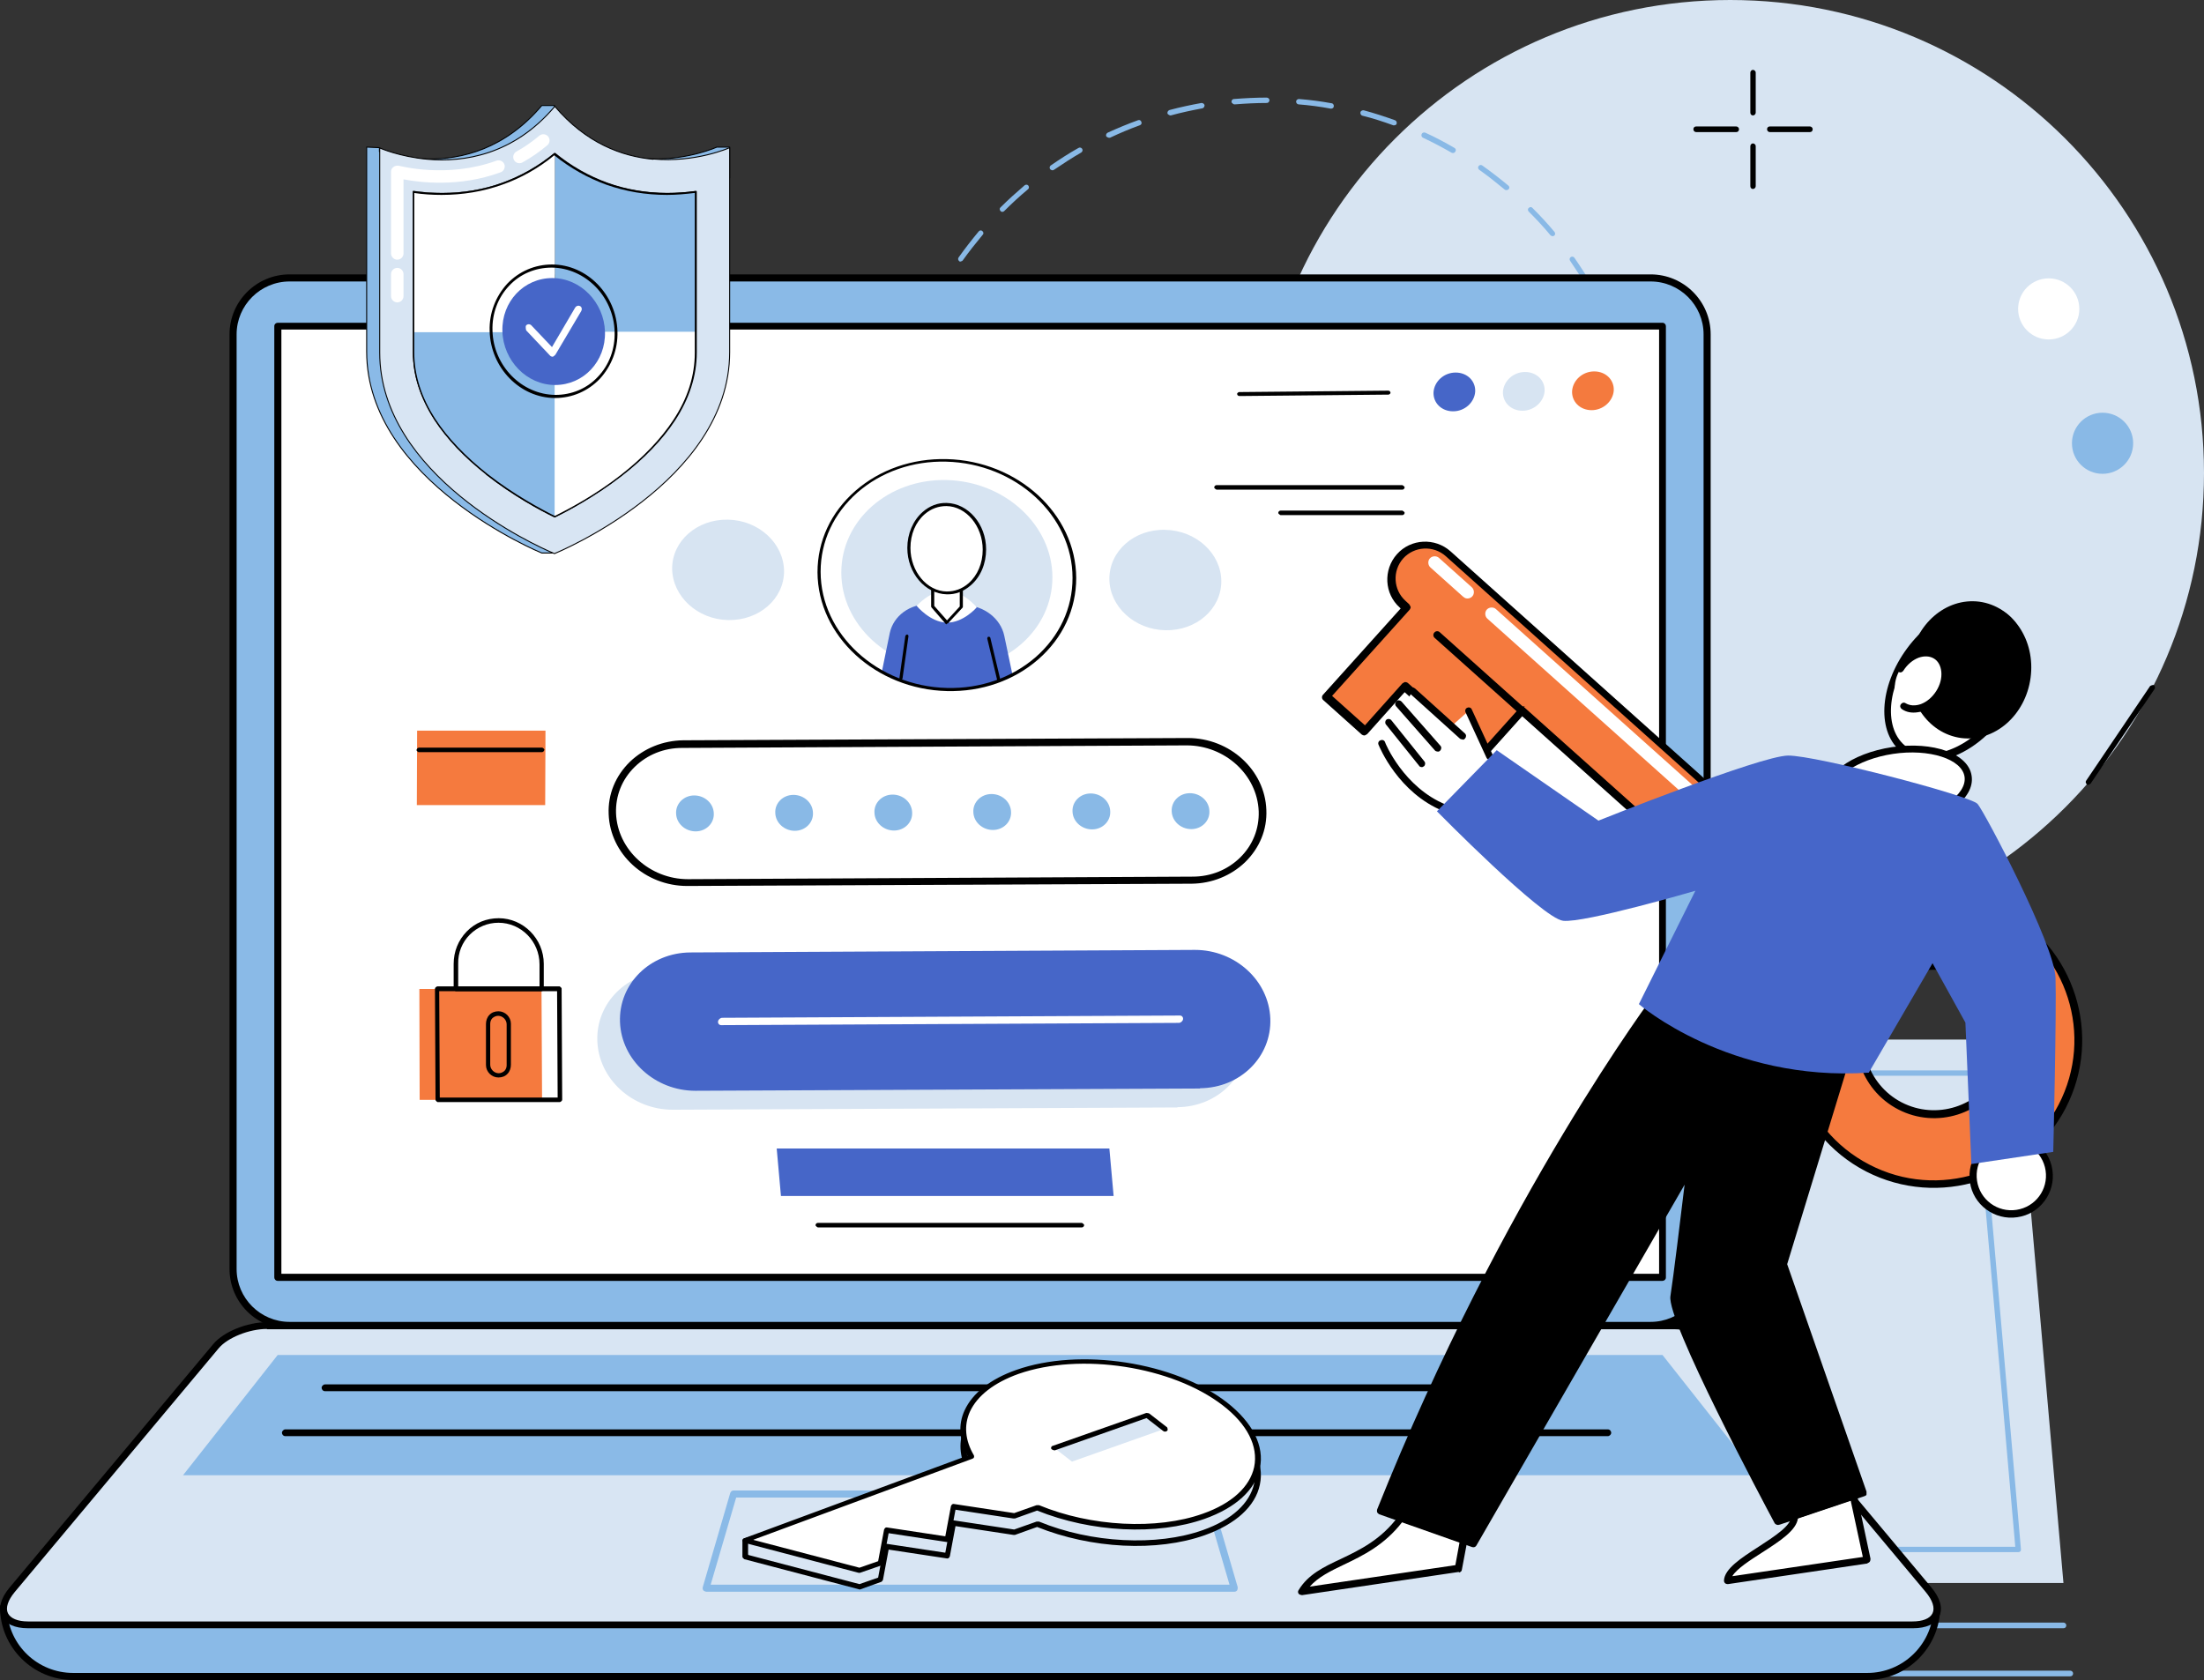 <svg width="383" height="292" viewBox="0 0 383 292" fill="none" xmlns="http://www.w3.org/2000/svg">
<rect x="0" y="0" width="383" height="292" fill="#333333" stroke="none"/>
<g clip-path="url(#clip0_65_679)">
<path d="M358.576 275.136H239.166L230.893 180.687H350.304L358.576 275.136Z" fill="#D7E4F2"/>
<path d="M300.668 164.413C346.139 164.413 383 127.608 383 82.206C383 36.805 346.139 0 300.668 0C255.198 0 218.336 36.805 218.336 82.206C218.336 127.608 255.198 164.413 300.668 164.413Z" fill="#D7E4F2"/>
<path d="M358.576 283.003H242.219C241.972 283.003 241.775 282.806 241.775 282.511C241.775 282.216 241.972 282.019 242.219 282.019H358.576C358.822 282.019 359.069 282.216 359.069 282.511C359.069 282.806 358.872 283.003 358.576 283.003Z" fill="#89B9E6"/>
<path d="M359.758 291.361H243.4C243.154 291.361 242.957 291.164 242.957 290.869C242.957 290.574 243.154 290.378 243.4 290.378H359.758C360.004 290.378 360.25 290.574 360.25 290.869C360.25 291.164 360.053 291.361 359.758 291.361Z" fill="#89B9E6"/>
<path d="M350.747 269.777H246.01C246.01 269.777 245.567 269.58 245.567 269.334L238.329 186.538C238.329 186.538 238.329 186.292 238.427 186.194C238.526 186.095 238.624 186.046 238.772 186.046H343.508C343.508 186.046 343.952 186.243 343.952 186.489L351.19 269.285C351.19 269.285 351.19 269.531 351.092 269.629C350.993 269.728 350.895 269.777 350.747 269.777ZM246.453 268.843H350.205L343.016 186.98H239.264L246.453 268.843Z" fill="#89B9E6"/>
<path d="M220.06 147.45H219.961C219.715 147.45 219.469 147.254 219.469 146.959C219.469 146.664 219.666 146.516 219.961 146.516H220.06C221.882 146.516 223.753 146.418 225.575 146.27C225.821 146.27 226.067 146.418 226.067 146.713C226.067 147.008 225.92 147.205 225.624 147.205C223.802 147.352 221.882 147.45 220.06 147.45ZM214.299 147.205C212.428 147.057 210.507 146.811 208.636 146.467C208.39 146.467 208.193 146.172 208.242 145.926C208.242 145.68 208.537 145.484 208.784 145.533C210.606 145.877 212.477 146.123 214.348 146.27C214.594 146.27 214.791 146.516 214.791 146.762C214.791 147.008 214.545 147.205 214.348 147.205H214.299ZM231.189 146.516C231.189 146.516 230.745 146.369 230.745 146.123C230.745 145.877 230.893 145.631 231.139 145.582C232.961 145.287 234.832 144.845 236.605 144.402C236.851 144.353 237.097 144.5 237.196 144.746C237.245 144.992 237.097 145.238 236.851 145.336C235.029 145.828 233.158 146.221 231.287 146.565C231.287 146.565 231.238 146.565 231.189 146.565V146.516ZM203.17 145.238H203.072C201.25 144.746 199.428 144.156 197.655 143.517C197.409 143.419 197.31 143.173 197.36 142.927C197.409 142.681 197.704 142.583 197.951 142.632C199.723 143.271 201.496 143.861 203.318 144.304C203.564 144.353 203.712 144.648 203.663 144.894C203.613 145.09 203.416 145.238 203.219 145.238H203.17ZM242.12 143.615C242.12 143.615 241.726 143.517 241.677 143.32C241.578 143.075 241.677 142.829 241.972 142.73C243.745 142.091 245.469 141.354 247.192 140.567C247.438 140.469 247.684 140.567 247.832 140.813C247.931 141.059 247.832 141.305 247.586 141.452C245.862 142.239 244.09 142.976 242.317 143.615C242.268 143.615 242.219 143.615 242.169 143.615H242.12ZM192.534 141.354C192.534 141.354 192.386 141.354 192.337 141.354C190.614 140.567 188.939 139.682 187.265 138.699C187.019 138.551 186.97 138.306 187.117 138.06C187.265 137.814 187.511 137.765 187.758 137.912C189.383 138.846 191.057 139.731 192.731 140.518C192.977 140.616 193.076 140.911 192.977 141.157C192.879 141.305 192.731 141.403 192.534 141.403V141.354ZM252.412 138.846C252.412 138.846 252.116 138.748 252.018 138.601C251.87 138.355 251.968 138.109 252.165 137.961C253.79 137.027 255.366 136.044 256.893 134.962C257.09 134.815 257.385 134.864 257.533 135.061C257.68 135.257 257.631 135.552 257.434 135.7C255.858 136.781 254.283 137.814 252.609 138.748C252.559 138.748 252.461 138.797 252.362 138.797L252.412 138.846ZM182.784 135.7C182.784 135.7 182.587 135.7 182.538 135.601C181.011 134.52 179.485 133.34 178.008 132.111C177.811 131.963 177.762 131.668 177.959 131.471C178.106 131.275 178.402 131.226 178.599 131.422C180.027 132.602 181.504 133.782 183.03 134.864C183.227 135.011 183.277 135.306 183.129 135.503C183.03 135.651 182.883 135.7 182.735 135.7H182.784ZM261.669 132.406C261.669 132.406 261.423 132.356 261.324 132.258C261.177 132.061 261.177 131.766 261.374 131.619C262.802 130.439 264.18 129.161 265.51 127.833C265.707 127.636 266.002 127.636 266.15 127.833C266.347 128.03 266.347 128.325 266.15 128.472C264.82 129.8 263.392 131.078 261.964 132.307C261.866 132.356 261.767 132.406 261.669 132.406ZM174.118 128.423C174.118 128.423 173.871 128.423 173.773 128.276C172.443 126.948 171.163 125.522 169.932 124.096C169.784 123.9 169.784 123.605 169.981 123.457C170.178 123.31 170.474 123.31 170.622 123.506C171.803 124.932 173.084 126.309 174.413 127.636C174.61 127.833 174.61 128.128 174.413 128.276C174.315 128.374 174.216 128.423 174.068 128.423H174.118ZM269.695 124.441C269.695 124.441 269.498 124.441 269.4 124.342C269.203 124.195 269.154 123.9 269.351 123.703C270.532 122.277 271.714 120.802 272.798 119.278C272.945 119.081 273.241 119.032 273.438 119.18C273.635 119.327 273.684 119.622 273.536 119.819C272.453 121.343 271.271 122.867 270.04 124.342C269.942 124.441 269.794 124.49 269.695 124.49V124.441ZM166.83 119.77C166.83 119.77 166.534 119.721 166.436 119.573C165.353 118 164.319 116.426 163.383 114.755C163.235 114.509 163.334 114.263 163.531 114.116C163.777 113.968 164.023 114.066 164.171 114.263C165.106 115.886 166.141 117.459 167.175 118.983C167.322 119.18 167.273 119.475 167.076 119.622C166.978 119.671 166.879 119.721 166.83 119.721V119.77ZM276.195 115.197C276.195 115.197 276.047 115.197 275.949 115.148C275.703 115.001 275.654 114.755 275.801 114.509C276.737 112.886 277.623 111.215 278.411 109.543C278.51 109.297 278.805 109.199 279.051 109.297C279.297 109.396 279.396 109.691 279.297 109.936C278.51 111.657 277.623 113.329 276.638 114.951C276.54 115.099 276.392 115.197 276.244 115.197H276.195ZM161.216 109.986C161.216 109.986 160.872 109.887 160.773 109.691C159.985 107.97 159.247 106.2 158.607 104.43C158.508 104.184 158.607 103.938 158.902 103.84C159.148 103.741 159.394 103.84 159.493 104.135C160.133 105.905 160.872 107.626 161.66 109.297C161.758 109.543 161.66 109.789 161.413 109.936C161.364 109.936 161.266 109.936 161.216 109.936V109.986ZM280.972 104.971C280.972 104.971 280.873 104.971 280.824 104.971C280.578 104.872 280.479 104.626 280.528 104.381C281.169 102.611 281.759 100.841 282.252 99.022C282.301 98.776 282.597 98.628 282.843 98.677C283.089 98.727 283.237 99.022 283.187 99.267C282.695 101.086 282.104 102.906 281.464 104.676C281.415 104.872 281.218 104.971 281.021 104.971H280.972ZM157.326 99.366C157.326 99.366 156.932 99.218 156.883 99.022C156.391 97.202 155.997 95.334 155.652 93.466C155.652 93.22 155.8 92.974 156.046 92.925C156.292 92.925 156.538 93.072 156.588 93.318C156.883 95.137 157.326 97.006 157.77 98.776C157.819 99.022 157.671 99.267 157.425 99.366H157.326ZM283.926 94.056C283.926 94.056 283.877 94.056 283.828 94.056C283.581 94.056 283.384 93.761 283.434 93.515C283.778 91.696 284.025 89.827 284.172 87.959C284.172 87.713 284.419 87.516 284.665 87.516C284.911 87.516 285.108 87.762 285.108 88.008C284.96 89.876 284.665 91.794 284.369 93.662C284.369 93.908 284.123 94.056 283.926 94.056ZM155.406 88.254C155.406 88.254 154.963 88.057 154.963 87.811C154.815 85.943 154.717 84.075 154.717 82.207V82.108C154.717 81.862 154.914 81.617 155.16 81.617C155.406 81.617 155.652 81.813 155.652 82.108C155.652 84.026 155.751 85.894 155.898 87.713C155.898 87.959 155.751 88.205 155.455 88.205L155.406 88.254ZM284.96 82.846C284.714 82.846 284.517 82.649 284.517 82.354V82.207C284.517 80.338 284.419 78.47 284.271 76.602C284.271 76.356 284.419 76.11 284.714 76.11C284.96 76.11 285.206 76.257 285.206 76.552C285.354 78.421 285.453 80.338 285.453 82.256V82.403C285.453 82.649 285.256 82.895 284.96 82.895V82.846ZM155.406 76.946C155.16 76.946 154.963 76.7 154.963 76.454C155.11 74.586 155.357 72.668 155.701 70.8C155.701 70.554 155.997 70.357 156.243 70.406C156.489 70.406 156.686 70.701 156.637 70.947C156.292 72.766 156.046 74.635 155.898 76.503C155.898 76.749 155.652 76.946 155.455 76.946H155.406ZM283.975 71.439C283.975 71.439 283.532 71.291 283.532 71.046C283.188 69.227 282.794 67.358 282.301 65.588C282.252 65.342 282.4 65.097 282.646 64.998C282.892 64.949 283.138 65.097 283.237 65.342C283.729 67.162 284.123 69.03 284.468 70.898C284.468 71.144 284.32 71.39 284.074 71.439C284.074 71.439 284.025 71.439 283.975 71.439ZM157.376 65.834H157.277C157.031 65.785 156.883 65.49 156.932 65.244C157.425 63.425 158.016 61.606 158.656 59.836C158.754 59.59 159.001 59.492 159.247 59.541C159.493 59.639 159.591 59.885 159.542 60.131C158.902 61.901 158.311 63.671 157.868 65.49C157.819 65.687 157.622 65.834 157.425 65.834H157.376ZM281.07 60.524C281.07 60.524 280.676 60.426 280.627 60.229C279.987 58.459 279.248 56.738 278.46 55.067C278.362 54.821 278.46 54.575 278.707 54.427C278.953 54.329 279.199 54.427 279.347 54.673C280.135 56.394 280.873 58.164 281.513 59.934C281.612 60.18 281.513 60.426 281.218 60.524C281.169 60.524 281.119 60.524 281.07 60.524ZM161.266 55.263C161.266 55.263 161.118 55.263 161.069 55.263C160.822 55.165 160.724 54.87 160.822 54.624C161.61 52.903 162.497 51.232 163.482 49.56C163.629 49.314 163.875 49.265 164.122 49.412C164.368 49.56 164.417 49.806 164.269 50.052C163.334 51.674 162.447 53.346 161.66 55.017C161.561 55.165 161.413 55.263 161.216 55.263H161.266ZM276.244 50.297C276.244 50.297 275.949 50.199 275.851 50.052C274.915 48.429 273.881 46.856 272.847 45.332C272.699 45.135 272.748 44.84 272.945 44.692C273.142 44.545 273.438 44.594 273.585 44.791C274.669 46.364 275.703 47.937 276.638 49.609C276.786 49.855 276.688 50.101 276.491 50.248C276.392 50.248 276.343 50.297 276.244 50.297ZM166.928 45.479C166.928 45.479 166.731 45.479 166.682 45.381C166.485 45.233 166.436 44.938 166.584 44.742C167.667 43.218 168.849 41.693 170.08 40.218C170.228 40.022 170.523 39.972 170.72 40.169C170.917 40.366 170.966 40.612 170.769 40.808C169.587 42.234 168.406 43.709 167.322 45.233C167.224 45.381 167.076 45.43 166.928 45.43V45.479ZM269.794 41.054C269.794 41.054 269.548 41.005 269.449 40.907C268.267 39.481 266.987 38.104 265.658 36.777C265.461 36.58 265.461 36.285 265.658 36.138C265.854 35.941 266.15 35.941 266.298 36.138C267.627 37.465 268.957 38.891 270.139 40.317C270.286 40.513 270.286 40.808 270.089 40.956C269.991 41.005 269.892 41.054 269.794 41.054ZM174.216 36.826C174.216 36.826 173.97 36.826 173.871 36.678C173.675 36.482 173.675 36.187 173.871 36.039C175.201 34.712 176.629 33.433 178.057 32.204C178.254 32.057 178.549 32.057 178.697 32.253C178.845 32.45 178.845 32.745 178.648 32.892C177.22 34.072 175.841 35.351 174.512 36.678C174.413 36.777 174.315 36.826 174.167 36.826H174.216ZM261.767 33.04C261.767 33.04 261.57 33.04 261.472 32.942C260.044 31.762 258.567 30.582 257.04 29.5C256.843 29.352 256.794 29.058 256.942 28.861C257.09 28.664 257.385 28.615 257.582 28.762C259.108 29.844 260.635 31.024 262.112 32.253C262.309 32.401 262.358 32.696 262.161 32.892C262.063 32.991 261.915 33.04 261.817 33.04H261.767ZM182.883 29.598C182.883 29.598 182.587 29.549 182.489 29.402C182.341 29.205 182.39 28.91 182.587 28.762C184.163 27.681 185.739 26.648 187.413 25.714C187.659 25.567 187.905 25.665 188.053 25.862C188.201 26.108 188.102 26.353 187.905 26.501C186.28 27.435 184.705 28.468 183.178 29.5C183.08 29.549 182.981 29.598 182.932 29.598H182.883ZM252.51 26.599C252.51 26.599 252.362 26.599 252.264 26.55C250.639 25.616 248.965 24.731 247.29 23.944C247.044 23.846 246.946 23.551 247.044 23.305C247.143 23.059 247.438 22.961 247.684 23.059C249.408 23.846 251.082 24.731 252.756 25.714C253.002 25.862 253.052 26.108 252.904 26.353C252.806 26.501 252.658 26.599 252.51 26.599ZM192.682 23.944C192.682 23.944 192.337 23.846 192.239 23.698C192.14 23.453 192.239 23.207 192.485 23.059C194.208 22.273 195.981 21.535 197.754 20.896C198 20.797 198.246 20.896 198.344 21.191C198.443 21.437 198.344 21.683 198.049 21.781C196.276 22.42 194.553 23.157 192.879 23.944C192.829 23.944 192.731 23.944 192.682 23.944ZM242.268 21.781C242.268 21.781 242.169 21.781 242.12 21.781C240.347 21.142 238.575 20.552 236.753 20.109C236.507 20.06 236.359 19.765 236.408 19.519C236.457 19.273 236.753 19.126 236.999 19.175C238.821 19.667 240.643 20.257 242.416 20.896C242.662 20.994 242.76 21.24 242.711 21.486C242.662 21.683 242.465 21.781 242.268 21.781ZM203.318 20.06C203.318 20.06 202.924 19.913 202.875 19.716C202.825 19.47 202.973 19.224 203.219 19.126C205.041 18.634 206.912 18.241 208.784 17.897C209.03 17.897 209.276 18.044 209.325 18.29C209.325 18.536 209.178 18.782 208.931 18.831C207.109 19.175 205.238 19.568 203.466 20.06H203.367H203.318ZM231.336 18.88C231.336 18.88 231.287 18.88 231.238 18.88C229.416 18.536 227.545 18.29 225.673 18.142C225.427 18.142 225.23 17.897 225.23 17.651C225.23 17.405 225.477 17.208 225.723 17.208C227.594 17.356 229.514 17.602 231.385 17.946C231.632 17.946 231.829 18.241 231.779 18.487C231.779 18.733 231.533 18.88 231.336 18.88ZM214.446 18.142C214.446 18.142 214.003 17.946 214.003 17.7C214.003 17.454 214.151 17.208 214.446 17.208C216.318 17.061 218.238 16.962 220.109 16.962C220.355 16.962 220.602 17.159 220.602 17.405C220.602 17.651 220.405 17.897 220.158 17.897C218.287 17.897 216.416 17.995 214.594 18.142H214.446Z" fill="#89B9E6"/>
<path d="M304.607 20.06C304.361 20.06 304.164 19.863 304.164 19.568V12.636C304.164 12.39 304.361 12.144 304.607 12.144C304.854 12.144 305.1 12.341 305.1 12.636V19.568C305.1 19.814 304.903 20.06 304.607 20.06Z" fill="black"/>
<path d="M304.607 32.843C304.361 32.843 304.164 32.647 304.164 32.352V25.419C304.164 25.173 304.361 24.927 304.607 24.927C304.854 24.927 305.1 25.124 305.1 25.419V32.352C305.1 32.597 304.903 32.843 304.607 32.843Z" fill="black"/>
<path d="M314.505 22.961H307.562C307.316 22.961 307.07 22.764 307.07 22.469C307.07 22.174 307.267 21.977 307.562 21.977H314.505C314.751 21.977 314.997 22.174 314.997 22.469C314.997 22.764 314.8 22.961 314.505 22.961Z" fill="black"/>
<path d="M301.702 22.961H294.759C294.513 22.961 294.267 22.764 294.267 22.469C294.267 22.174 294.464 21.977 294.759 21.977H301.702C301.949 21.977 302.195 22.174 302.195 22.469C302.195 22.764 301.998 22.961 301.702 22.961Z" fill="black"/>
<path d="M365.372 82.354C368.309 82.354 370.69 79.977 370.69 77.044C370.69 74.111 368.309 71.734 365.372 71.734C362.434 71.734 360.053 74.111 360.053 77.044C360.053 79.977 362.434 82.354 365.372 82.354Z" fill="#89B9E6"/>
<path d="M356.016 59C358.953 59 361.334 56.623 361.334 53.69C361.334 50.757 358.953 48.38 356.016 48.38C353.079 48.38 350.698 50.757 350.698 53.69C350.698 56.623 353.079 59 356.016 59Z" fill="white"/>
<path d="M362.909 136.437C362.909 136.437 362.712 136.437 362.663 136.339C362.466 136.191 362.368 135.896 362.515 135.7L373.644 119.229C373.644 119.229 374.087 118.983 374.284 119.081C374.481 119.229 374.53 119.524 374.432 119.72L363.303 136.191C363.303 136.191 363.057 136.388 362.909 136.388V136.437Z" fill="black"/>
<path d="M324.501 291.361H12.704C6.007 291.361 0.591 285.953 0.591 279.266H336.565C336.565 285.953 331.149 291.361 324.452 291.361H324.501Z" fill="#8ABAE7"/>
<path d="M324.501 292H12.704C5.712 292 0 286.297 0 279.315C0 278.971 0.295 278.725 0.591 278.725H336.565C336.91 278.725 337.156 279.02 337.156 279.315C337.156 286.297 331.444 292 324.452 292H324.501ZM1.231 279.905C1.526 285.953 6.549 290.771 12.704 290.771H324.501C330.607 290.771 335.63 285.953 335.974 279.905H1.231Z" fill="black"/>
<path d="M49.783 48.331H287.422C292.543 48.331 296.68 52.461 296.68 57.574V221.2C296.68 226.314 292.543 230.444 287.422 230.444H49.783C44.662 230.444 40.526 226.314 40.526 221.2V57.574C40.526 52.461 44.662 48.331 49.783 48.331Z" fill="#8ABAE7"/>
<path d="M286.881 230.984H50.325C44.563 230.984 39.886 226.314 39.886 220.561V58.115C39.886 52.362 44.563 47.691 50.325 47.691H286.831C292.593 47.691 297.271 52.362 297.271 58.115V220.561C297.271 226.314 292.593 230.984 286.831 230.984H286.881ZM50.325 48.921C45.253 48.921 41.117 53.051 41.117 58.115V220.561C41.117 225.625 45.253 229.755 50.325 229.755H286.831C291.903 229.755 296.039 225.625 296.039 220.561V58.115C296.039 53.051 291.903 48.921 286.831 48.921H50.325Z" fill="black"/>
<path d="M332.33 282.412H4.875C0.541 282.412 -0.69 279.659 2.117 276.316L37.522 233.983C39.196 231.968 43.135 230.394 46.385 230.394H290.82C294.07 230.394 298.009 231.968 299.683 233.983L335.088 276.316C337.845 279.659 336.664 282.412 332.33 282.412Z" fill="#D8E5F3"/>
<path d="M332.33 283.003H4.875C2.56 283.003 0.935 282.265 0.295 280.888C-0.345 279.512 0.148 277.742 1.674 275.923L37.079 233.59C38.851 231.476 42.938 229.804 46.435 229.804H290.869C294.316 229.804 298.403 231.476 300.225 233.59L335.63 275.923C337.156 277.742 337.649 279.512 337.008 280.888C336.368 282.265 334.743 283.003 332.429 283.003H332.33ZM46.385 230.984C43.283 230.984 39.541 232.508 38.014 234.328L2.56 276.709C1.379 278.135 0.935 279.462 1.379 280.397C1.822 281.282 3.053 281.822 4.875 281.822H332.33C334.103 281.822 335.383 281.331 335.827 280.397C336.27 279.462 335.827 278.135 334.645 276.709L299.24 234.377C297.714 232.508 293.922 231.033 290.869 231.033H46.385V230.984Z" fill="black"/>
<path d="M288.9 56.689H48.257V222.036H288.9V56.689Z" fill="white"/>
<path d="M288.9 222.626H48.257C47.912 222.626 47.666 222.331 47.666 222.036V56.689C47.666 56.345 47.961 56.099 48.257 56.099H288.9C289.244 56.099 289.491 56.394 289.491 56.689V222.036C289.491 222.38 289.195 222.626 288.9 222.626ZM48.897 221.397H288.309V57.279H48.897V221.397Z" fill="black"/>
<path d="M305.396 256.403H31.81L48.257 235.508H288.9L305.396 256.403Z" fill="#8ABAE7"/>
<path d="M270.927 241.801H56.48C56.135 241.801 55.889 241.506 55.889 241.211C55.889 240.916 56.185 240.621 56.48 240.621H270.927C271.271 240.621 271.517 240.916 271.517 241.211C271.517 241.506 271.222 241.801 270.927 241.801Z" fill="black"/>
<path d="M279.445 249.618H49.586C49.242 249.618 48.995 249.323 48.995 249.028C48.995 248.733 49.291 248.438 49.586 248.438H279.396C279.741 248.438 279.987 248.733 279.987 249.028C279.987 249.323 279.692 249.618 279.396 249.618H279.445Z" fill="black"/>
<path d="M214.496 276.66H122.71C122.71 276.66 122.316 276.562 122.217 276.414C122.119 276.267 122.069 276.07 122.119 275.873L126.895 259.501C126.994 259.255 127.191 259.058 127.486 259.058H209.719C210.015 259.058 210.212 259.255 210.31 259.501L215.087 275.873C215.087 275.873 215.087 276.267 214.988 276.414C214.89 276.562 214.693 276.66 214.496 276.66ZM123.497 275.431H213.659L209.227 260.288H127.929L123.497 275.431Z" fill="#8ABAE7"/>
<path d="M207.11 153.596L119.411 153.99C112.123 153.99 106.017 148.434 105.771 141.501C105.623 138.06 106.952 134.864 109.464 132.405C111.926 130.045 115.225 128.718 118.721 128.669L206.42 128.275C213.708 128.275 219.814 133.831 220.06 140.764C220.208 144.205 218.878 147.401 216.367 149.86C213.905 152.22 210.606 153.547 207.11 153.596ZM118.524 129.996C115.373 129.996 112.467 131.176 110.301 133.29C108.085 135.454 106.952 138.305 107.051 141.354C107.297 147.696 112.911 152.81 119.558 152.81L207.257 152.367C210.409 152.367 213.314 151.187 215.481 149.073C217.696 146.91 218.829 144.058 218.731 141.01C218.484 134.667 212.871 129.554 206.223 129.554L118.524 129.996Z" fill="black"/>
<path d="M204.598 192.487L116.899 192.88C109.907 192.88 104.047 187.57 103.801 180.933C103.555 174.295 109.021 168.887 116.013 168.838L203.712 168.395C210.704 168.395 216.564 173.705 216.81 180.343C217.056 186.98 211.591 192.389 204.598 192.438V192.487Z" fill="#D7E4F2"/>
<path d="M208.537 189.193L120.838 189.586C113.846 189.586 107.986 184.276 107.74 177.639C107.494 171.001 112.96 165.593 119.952 165.544L207.651 165.101C214.643 165.101 220.503 170.411 220.749 177.049C220.996 183.686 215.53 189.094 208.537 189.144V189.193Z" fill="#4666C8"/>
<path d="M124.039 141.354C123.99 139.633 122.464 138.256 120.642 138.256C118.82 138.256 117.392 139.682 117.49 141.403C117.539 143.124 119.066 144.5 120.888 144.5C122.71 144.5 124.138 143.075 124.039 141.354Z" fill="#89B9E6"/>
<path d="M210.163 140.96C210.113 139.24 208.587 137.863 206.765 137.863C204.943 137.863 203.515 139.289 203.613 141.01C203.663 142.73 205.189 144.107 207.011 144.107C208.833 144.107 210.261 142.681 210.163 140.96Z" fill="#89B9E6"/>
<path d="M192.928 141.01C192.879 139.289 191.352 137.912 189.53 137.912C187.708 137.912 186.28 139.338 186.379 141.059C186.428 142.78 187.955 144.156 189.776 144.156C191.598 144.156 193.026 142.73 192.928 141.01Z" fill="#89B9E6"/>
<path d="M175.694 141.108C175.644 139.387 174.118 138.01 172.296 138.01C170.474 138.01 169.046 139.436 169.144 141.157C169.194 142.878 170.72 144.255 172.542 144.255C174.364 144.255 175.792 142.829 175.694 141.108Z" fill="#89B9E6"/>
<path d="M158.508 141.206C158.459 139.485 156.933 138.109 155.111 138.109C153.289 138.109 151.861 139.535 151.959 141.255C152.008 142.976 153.535 144.353 155.357 144.353C157.179 144.353 158.607 142.927 158.508 141.206Z" fill="#89B9E6"/>
<path d="M141.274 141.255C141.225 139.535 139.698 138.158 137.876 138.158C136.054 138.158 134.626 139.584 134.725 141.305C134.774 143.025 136.3 144.402 138.122 144.402C139.944 144.402 141.372 142.976 141.274 141.255Z" fill="#89B9E6"/>
<path d="M204.844 177.786L125.319 178.179C124.975 178.179 124.729 177.884 124.778 177.54C124.827 177.196 125.172 176.901 125.516 176.901L205.041 176.508C205.386 176.508 205.632 176.803 205.583 177.147C205.534 177.491 205.189 177.786 204.844 177.786Z" fill="white"/>
<path d="M124.581 25.567C124.581 25.567 119.805 27.73 113.452 27.632C108.282 27.582 101.979 26.058 96.366 20.699V18.339H94.15C87.798 25.862 80.264 27.73 74.256 27.632C70.76 27.632 67.806 26.894 65.934 26.353V25.665L63.718 25.567V61.114C63.718 83.681 94.15 96.121 94.15 96.121H96.366V95.137C103.358 91.745 124.581 79.994 124.581 61.163V30.926H126.797V25.567H124.581ZM120.937 61.212C120.937 65.195 119.657 69.177 117.145 73.012C114.979 76.306 111.877 79.551 107.987 82.6C103.506 86.091 98.975 88.549 96.415 89.778C93.756 88.5 89.176 85.992 84.597 82.403C80.756 79.355 77.703 76.159 75.586 72.914C73.124 69.128 71.843 65.195 71.843 61.261V33.286C73.37 33.482 75.044 33.63 76.817 33.63C84.154 33.63 90.85 31.27 96.366 26.697C101.93 31.27 108.577 33.63 115.914 33.63C117.687 33.63 119.361 33.482 120.888 33.286V61.261L120.937 61.212Z" fill="#8ABAE7" stroke="black" stroke-width="0.17" stroke-linecap="round" stroke-linejoin="round"/>
<path d="M113.502 27.681C108.085 27.189 101.831 24.878 96.415 18.487C89.226 26.992 80.559 28.221 74.305 27.681C69.381 27.238 65.984 25.714 65.984 25.714V61.261C65.984 82.6 93.165 94.891 96.119 96.121C96.267 96.219 96.366 96.219 96.366 96.219C96.366 96.219 126.797 83.829 126.797 61.212V25.665C126.797 25.665 120.937 28.32 113.452 27.631L113.502 27.681ZM84.597 82.403C80.756 79.355 77.703 76.159 75.586 72.914C73.124 69.128 71.843 65.195 71.843 61.261V33.286C73.37 33.482 75.044 33.63 76.817 33.63C84.154 33.63 90.851 31.27 96.366 26.697C101.93 31.27 108.578 33.63 115.914 33.63C117.687 33.63 119.361 33.482 120.888 33.286V61.261C120.888 65.244 119.608 69.226 117.096 73.061C114.93 76.356 111.827 79.601 107.937 82.649C103.456 86.14 98.926 88.598 96.366 89.827C93.707 88.549 89.127 86.041 84.548 82.452L84.597 82.403Z" fill="#D8E5F3" stroke="black" stroke-width="0.17" stroke-linecap="round" stroke-linejoin="round"/>
<path d="M120.937 33.286V57.721H96.415V26.747C101.979 31.319 108.627 33.679 115.964 33.679C117.736 33.679 119.411 33.532 120.937 33.335V33.286Z" fill="#8ABAE7"/>
<path d="M96.415 57.672V89.778C93.756 88.5 89.176 85.992 84.597 82.403C80.756 79.355 77.703 76.159 75.586 72.914C73.124 69.128 71.843 65.195 71.843 61.261V57.721H96.365L96.415 57.672Z" fill="#8ABAE7"/>
<path d="M96.415 26.697V57.672H71.893V33.236C73.419 33.433 75.093 33.581 76.866 33.581C84.203 33.581 90.9 31.221 96.415 26.648V26.697Z" fill="white"/>
<path d="M120.937 57.672V61.212C120.937 65.195 119.657 69.177 117.145 73.012C114.979 76.306 111.877 79.552 107.987 82.6C103.506 86.091 98.975 88.549 96.415 89.778V57.672H120.937Z" fill="white"/>
<path d="M96.415 89.926C96.415 89.926 96.415 89.926 96.366 89.926C93.953 88.746 89.176 86.189 84.548 82.551C80.658 79.502 77.654 76.306 75.487 73.012C73.025 69.177 71.745 65.244 71.745 61.261V33.286C71.745 33.286 71.745 33.187 71.794 33.187C71.794 33.187 71.893 33.187 71.942 33.187C73.567 33.433 75.241 33.532 76.866 33.532C80.51 33.532 84.006 32.942 87.256 31.762C90.506 30.582 93.559 28.861 96.316 26.599C96.366 26.55 96.464 26.55 96.513 26.599C99.271 28.861 102.324 30.582 105.574 31.762C108.824 32.942 112.369 33.532 115.964 33.532C117.589 33.532 119.263 33.433 120.888 33.187C120.888 33.187 120.986 33.187 121.036 33.187L121.085 33.286V61.261C121.085 65.293 119.805 69.276 117.293 73.111C115.127 76.405 112.024 79.65 108.085 82.698C103.456 86.287 98.828 88.746 96.464 89.926C96.464 89.926 96.464 89.926 96.415 89.926ZM71.991 33.482V61.261C71.991 65.195 73.222 69.079 75.684 72.865C77.802 76.11 80.855 79.306 84.695 82.354C89.275 85.943 93.953 88.451 96.415 89.68C98.778 88.5 103.358 86.091 107.888 82.551C111.778 79.502 114.831 76.306 116.998 73.012C119.509 69.227 120.74 65.293 120.74 61.311V33.532C119.115 33.728 117.539 33.876 115.914 33.876C112.221 33.876 108.725 33.286 105.377 32.106C102.127 30.926 99.074 29.205 96.316 26.992C93.559 29.254 90.506 30.975 87.256 32.106C83.957 33.286 80.411 33.876 76.718 33.876C75.142 33.876 73.518 33.777 71.893 33.532L71.991 33.482Z" fill="black"/>
<path d="M90.26 28.369C89.866 28.369 89.521 28.172 89.324 27.828C89.029 27.287 89.226 26.648 89.718 26.353C91.146 25.567 92.476 24.633 93.707 23.6C94.15 23.207 94.839 23.256 95.233 23.698C95.627 24.141 95.578 24.829 95.135 25.223C93.805 26.353 92.328 27.386 90.801 28.222C90.654 28.32 90.457 28.369 90.26 28.369Z" fill="white"/>
<path d="M69.037 45.135C68.446 45.135 67.953 44.643 67.953 44.053V29.844C67.953 29.5 68.101 29.205 68.397 29.008C68.643 28.812 69.037 28.762 69.332 28.812C69.431 28.812 77.654 31.073 86.271 27.927C86.813 27.73 87.453 28.025 87.65 28.566C87.847 29.107 87.552 29.746 87.01 29.942C79.771 32.597 72.976 31.712 70.12 31.172V44.053C70.12 44.643 69.628 45.135 69.037 45.135Z" fill="white"/>
<path d="M69.037 52.559C68.446 52.559 67.953 52.067 67.953 51.477V47.642C67.953 47.052 68.446 46.561 69.037 46.561C69.628 46.561 70.12 47.052 70.12 47.642V51.477C70.12 52.067 69.628 52.559 69.037 52.559Z" fill="white"/>
<path d="M105.131 57.672C104.983 52.559 100.896 48.331 95.972 48.331C91.047 48.331 87.157 52.411 87.305 57.574C87.453 62.687 91.54 66.916 96.464 66.916C101.388 66.916 105.278 62.835 105.131 57.672Z" fill="#4666C8"/>
<path d="M96.464 69.177C90.358 69.177 85.237 63.916 85.089 57.525C84.991 54.427 86.123 51.526 88.142 49.314C90.21 47.151 92.968 45.971 95.922 45.971C102.028 45.971 107.149 51.231 107.297 57.623C107.396 60.721 106.263 63.621 104.244 65.834C102.176 67.997 99.418 69.177 96.464 69.177ZM95.873 46.511C93.066 46.511 90.407 47.593 88.487 49.658C86.517 51.723 85.483 54.526 85.582 57.476C85.729 63.572 90.653 68.587 96.513 68.636C99.32 68.636 101.979 67.555 103.899 65.49C105.869 63.425 106.903 60.622 106.805 57.672C106.657 51.576 101.733 46.561 95.873 46.511Z" fill="black"/>
<path d="M95.972 61.999C95.972 61.999 95.676 61.95 95.578 61.802L91.441 57.426C91.441 57.426 91.244 56.787 91.441 56.541C91.688 56.296 92.081 56.296 92.328 56.541L95.922 60.327L99.96 53.444C100.157 53.149 100.502 53.051 100.797 53.198C101.093 53.346 101.191 53.739 100.994 54.083L96.513 61.655C96.513 61.655 96.218 61.95 96.07 61.999C96.07 61.999 96.021 61.999 95.972 61.999Z" fill="white"/>
<path d="M209.227 266.384C220.159 262.5 221.784 253.748 212.822 246.865C203.86 239.933 187.708 237.474 176.777 241.309C168.258 244.308 165.402 250.307 168.75 256.059L129.456 267.761V270.613L149.3 275.824L152.993 274.497L154.027 268.793L164.565 270.416L165.599 264.713L176.137 266.335L180.174 264.909C189.136 268.597 200.659 269.383 209.079 266.433L209.227 266.384Z" fill="#D8E5F3"/>
<path d="M149.349 276.218C149.349 276.218 149.251 276.218 149.202 276.218L129.357 271.006C129.357 271.006 129.013 270.76 129.013 270.613V267.761C129.013 267.761 129.16 267.417 129.357 267.368L168.11 255.863C166.682 253.208 166.535 250.503 167.618 247.996C168.997 244.997 172.099 242.538 176.58 240.965C187.708 237.032 204.106 239.539 213.166 246.57C217.697 250.11 219.765 254.191 218.928 258.075C218.14 261.812 214.742 264.909 209.375 266.827C201.053 269.777 189.629 269.187 180.224 265.401L176.383 266.778C176.383 266.778 176.186 266.778 176.088 266.778L166.042 265.253L165.057 270.514C165.057 270.514 164.959 270.711 164.86 270.809C164.762 270.858 164.614 270.908 164.467 270.858L154.421 269.334L153.436 274.595C153.436 274.595 153.289 274.89 153.141 274.939L149.448 276.267C149.448 276.267 149.3 276.267 149.251 276.267L149.349 276.218ZM130.047 270.268L149.349 275.333L152.599 274.202L153.633 268.695C153.633 268.695 153.732 268.498 153.83 268.4C153.929 268.351 154.077 268.302 154.224 268.351L164.27 269.875L165.254 264.614C165.254 264.614 165.353 264.418 165.451 264.319C165.55 264.27 165.698 264.221 165.845 264.27L176.235 265.843L180.125 264.467C180.125 264.467 180.421 264.467 180.568 264.467C189.58 268.203 201.053 268.793 209.03 265.942C214.053 264.172 217.204 261.271 217.943 257.829C218.681 254.24 216.761 250.405 212.477 247.111C203.663 240.326 187.758 237.868 176.974 241.653C172.739 243.178 169.834 245.439 168.554 248.193C167.47 250.602 167.716 253.208 169.243 255.813C169.292 255.912 169.292 256.059 169.243 256.158C169.194 256.256 169.095 256.354 168.948 256.403L129.998 267.958V270.17L130.047 270.268Z" fill="black"/>
<path d="M209.227 263.533C220.159 259.648 221.784 250.897 212.822 244.014C203.86 237.081 187.708 234.623 176.777 238.458C168.258 241.457 165.402 247.455 168.75 253.208L129.456 267.712L149.3 272.923L152.993 271.596L154.027 265.893L164.565 267.515L165.599 261.812L176.137 263.434L180.174 262.008C189.136 265.696 200.659 266.483 209.079 263.533H209.227Z" fill="white"/>
<path d="M149.349 273.366C149.349 273.366 149.251 273.366 149.202 273.366L129.357 268.154C129.357 268.154 129.013 267.958 129.013 267.761C129.013 267.564 129.111 267.417 129.308 267.368L168.11 253.011C166.682 250.356 166.485 247.603 167.618 245.144C168.997 242.145 172.099 239.687 176.58 238.113C187.708 234.18 204.106 236.737 213.166 243.718C217.697 247.258 219.765 251.339 218.928 255.223C218.14 258.96 214.742 262.058 209.375 263.975C201.053 266.925 189.629 266.335 180.224 262.549L176.383 263.926C176.383 263.926 176.186 263.926 176.088 263.926L166.042 262.402L165.057 267.663C165.057 267.663 164.959 267.859 164.86 267.958C164.762 268.007 164.614 268.056 164.467 268.007L154.421 266.483L153.436 271.743C153.436 271.743 153.289 272.038 153.141 272.088L149.448 273.366C149.448 273.366 149.3 273.366 149.251 273.366H149.349ZM130.982 267.663L149.349 272.481L152.599 271.35L153.633 265.843C153.633 265.843 153.732 265.647 153.83 265.548C153.929 265.499 154.077 265.45 154.224 265.499L164.27 267.023L165.254 261.763C165.254 261.763 165.353 261.566 165.451 261.468C165.55 261.418 165.698 261.369 165.845 261.418L176.235 262.992L180.125 261.615C180.125 261.615 180.421 261.615 180.568 261.615C189.58 265.352 201.053 265.942 209.03 263.09C214.053 261.32 217.204 258.419 217.943 254.978C218.681 251.388 216.761 247.553 212.477 244.259C203.663 237.474 187.758 235.016 176.974 238.802C172.739 240.326 169.834 242.588 168.554 245.341C167.47 247.75 167.716 250.356 169.243 252.962C169.292 253.06 169.292 253.208 169.243 253.306C169.243 253.404 169.095 253.503 168.948 253.552L130.933 267.613L130.982 267.663Z" fill="black"/>
<path d="M186.28 254.043L183.178 251.634L199.428 245.882L202.53 248.291L186.28 254.043Z" fill="#D8E5F3"/>
<path d="M183.178 252.077C183.178 252.077 182.784 251.978 182.686 251.831C182.587 251.634 182.686 251.339 182.981 251.29L199.182 245.587C199.182 245.587 199.576 245.587 199.723 245.685L202.826 248.094C202.826 248.094 203.023 248.537 202.826 248.684C202.629 248.881 202.284 248.881 202.087 248.684L199.231 246.472L183.326 252.077C183.326 252.077 183.178 252.077 183.129 252.077H183.178Z" fill="black"/>
<path d="M94.199 191.159H72.926L72.877 171.886H94.1L94.199 191.159Z" fill="#F57A3E"/>
<path d="M97.252 191.553H76.029C76.029 191.553 75.684 191.356 75.684 191.159L75.585 171.886C75.585 171.886 75.585 171.689 75.733 171.591C75.832 171.493 75.93 171.444 76.029 171.444H97.252C97.252 171.444 97.596 171.64 97.596 171.837L97.695 191.11C97.695 191.11 97.695 191.307 97.547 191.405C97.449 191.504 97.35 191.553 97.252 191.553ZM76.423 190.766H96.907L96.808 172.279H76.324L76.423 190.766Z" fill="black"/>
<path d="M86.616 187.275C85.434 187.275 84.449 186.292 84.449 185.112V177.983C84.449 177.393 84.646 176.803 85.04 176.409C85.434 175.967 86.025 175.77 86.616 175.77C87.797 175.77 88.782 176.754 88.782 177.934V185.063C88.782 185.653 88.585 186.243 88.191 186.636C87.797 187.079 87.207 187.275 86.616 187.275ZM86.566 176.557C86.222 176.557 85.877 176.704 85.582 176.95C85.335 177.196 85.188 177.54 85.188 177.934V185.063C85.188 185.849 85.877 186.538 86.665 186.538C87.01 186.538 87.354 186.39 87.65 186.144C87.896 185.899 88.044 185.554 88.044 185.161V178.032C88.044 177.245 87.354 176.557 86.566 176.557Z" fill="black"/>
<path d="M94.051 172.279H79.18C79.18 172.279 78.835 172.132 78.835 171.886V167.559C78.835 165.396 79.623 163.429 81.101 161.905C82.578 160.381 84.547 159.594 86.665 159.594C90.949 159.594 94.494 163.184 94.494 167.51V171.837C94.494 171.837 94.494 172.034 94.396 172.132C94.297 172.23 94.199 172.279 94.1 172.279H94.051ZM79.623 171.493H93.756V167.609C93.756 163.626 90.555 160.381 86.616 160.381C84.744 160.381 82.972 161.119 81.642 162.446C80.313 163.774 79.574 165.593 79.623 167.51V171.444V171.493Z" fill="black"/>
<path d="M193.519 207.876H135.709L134.971 199.616H192.78L193.519 207.876Z" fill="#4666C8"/>
<path d="M188.004 213.334H142.111C142.111 213.334 141.717 213.137 141.717 212.94C141.717 212.744 141.914 212.547 142.111 212.547H188.004C188.004 212.547 188.398 212.744 188.398 212.94C188.398 213.137 188.201 213.334 188.004 213.334Z" fill="black"/>
<path d="M94.74 139.928H72.434L72.483 126.997H94.79L94.74 139.928Z" fill="#F57A3E"/>
<path d="M94.15 130.734H72.73C72.73 130.734 72.336 130.537 72.385 130.34C72.434 130.144 72.582 129.947 72.828 129.947H94.248C94.248 129.947 94.642 130.144 94.593 130.34C94.543 130.537 94.396 130.734 94.15 130.734Z" fill="black"/>
<path d="M243.696 85.107H211.393C211.393 85.107 211 84.911 211 84.714C211 84.517 211.196 84.321 211.393 84.321H243.696C243.696 84.321 244.09 84.517 244.09 84.714C244.09 84.911 243.893 85.107 243.696 85.107Z" fill="black"/>
<path d="M243.696 89.532H222.522C222.522 89.532 222.128 89.336 222.128 89.139C222.128 88.942 222.325 88.746 222.522 88.746H243.696C243.696 88.746 244.09 88.942 244.09 89.139C244.09 89.336 243.893 89.532 243.696 89.532Z" fill="black"/>
<path d="M251.624 96.17C249.211 94.006 245.468 94.203 243.302 96.612C241.135 99.021 241.332 102.758 243.745 104.921L244.385 105.511L230.45 121.048L237.147 127.046L244.09 119.278L250.786 125.276L247.093 129.357L253.79 135.356L264.426 123.506L323.27 176.164L331.148 167.412L251.574 96.17H251.624Z" fill="#F57A3E"/>
<path d="M323.024 176.803C323.024 176.803 322.925 176.754 322.876 176.705L264.525 124.49L254.332 135.847C254.332 135.847 254.036 136.044 253.889 136.093C253.692 136.093 253.544 136.044 253.396 135.945L246.699 129.947C246.699 129.947 246.503 129.652 246.453 129.505C246.453 129.308 246.503 129.161 246.601 129.013L249.802 125.424L244.09 120.311L237.59 127.587C237.59 127.587 237.294 127.784 237.147 127.833C236.95 127.833 236.802 127.784 236.654 127.686L229.957 121.687C229.662 121.441 229.662 120.999 229.908 120.753L243.4 105.757L243.253 105.61C240.544 103.201 240.347 99.021 242.76 96.317C245.173 93.613 249.359 93.416 252.067 95.826L331.641 167.068C331.641 167.068 331.838 167.363 331.887 167.51C331.936 167.658 331.838 167.855 331.74 168.002L323.861 176.754C323.861 176.754 323.319 177.049 323.024 176.901V176.803ZM264.82 122.916C264.82 122.916 264.919 122.966 264.968 123.015L323.319 175.23L330.312 167.461L251.23 96.661C249.063 94.744 245.764 94.941 243.844 97.055C241.923 99.218 242.12 102.512 244.237 104.43L244.878 105.02C244.878 105.02 245.075 105.315 245.124 105.462C245.173 105.61 245.075 105.806 244.976 105.954L231.484 120.95L237.196 126.063L243.696 118.786C243.696 118.786 243.991 118.59 244.139 118.541C244.336 118.541 244.484 118.59 244.631 118.688L251.328 124.686C251.328 124.686 251.525 124.981 251.574 125.129C251.624 125.276 251.525 125.473 251.427 125.621L248.226 129.21L253.938 134.323L264.131 122.966C264.131 122.966 264.673 122.671 264.968 122.818L264.82 122.916Z" fill="black"/>
<path d="M264.18 124.146C264.18 124.146 264.082 124.096 264.032 124.047L249.309 110.871C249.014 110.625 249.014 110.182 249.26 109.936C249.506 109.641 249.949 109.641 250.196 109.887L264.919 123.064C265.214 123.31 265.214 123.752 264.968 123.998C264.771 124.244 264.426 124.293 264.131 124.146H264.18Z" fill="black"/>
<path d="M295.35 140.469C295.35 140.469 295.202 140.37 295.104 140.321L258.468 107.527C258.025 107.134 257.976 106.396 258.37 105.954C258.764 105.511 259.502 105.462 259.945 105.856L296.581 138.65C297.024 139.043 297.073 139.78 296.679 140.223C296.335 140.616 295.744 140.715 295.301 140.469H295.35Z" fill="white"/>
<path d="M254.529 103.889C254.529 103.889 254.381 103.791 254.283 103.741L248.571 98.628C248.128 98.235 248.078 97.497 248.472 97.055C248.866 96.612 249.605 96.563 250.048 96.956L255.76 102.07C256.203 102.463 256.252 103.201 255.858 103.643C255.514 104.036 254.923 104.135 254.48 103.889H254.529Z" fill="white"/>
<path d="M347.644 158.562C335.334 152.22 320.217 156.989 313.865 169.28C307.513 181.572 312.289 196.666 324.599 203.009C336.91 209.351 352.027 204.582 358.379 192.29C364.731 179.999 359.955 164.905 347.644 158.562ZM330.164 192.241C323.811 188.947 321.349 181.179 324.649 174.885C327.948 168.543 335.728 166.085 342.031 169.379C348.334 172.673 350.845 180.441 347.546 186.735C344.247 193.077 336.467 195.535 330.164 192.241Z" fill="#F57A3E"/>
<path d="M324.255 203.599C311.649 197.06 306.725 181.523 313.225 168.936C319.774 156.35 335.334 151.433 347.94 157.923C360.546 164.462 365.47 179.999 358.97 192.585C352.421 205.172 336.861 210.089 324.255 203.599ZM347.3 159.152C335.383 152.957 320.611 157.628 314.406 169.575C308.202 181.523 312.88 196.224 324.846 202.419C336.762 208.614 351.534 203.943 357.739 191.995C363.943 180.048 359.265 165.347 347.3 159.152ZM329.868 192.831C323.221 189.39 320.611 181.179 324.058 174.541C327.505 167.904 335.728 165.298 342.376 168.74C349.023 172.181 351.633 180.392 348.186 187.03C344.739 193.667 336.516 196.273 329.868 192.831ZM341.735 169.92C335.728 166.822 328.342 169.182 325.24 175.131C322.137 181.13 324.501 188.505 330.459 191.602C336.467 194.7 343.853 192.34 346.955 186.39C350.057 180.392 347.694 173.017 341.735 169.92Z" fill="black"/>
<path d="M328.588 164.167C328.588 164.167 328.145 163.823 328.046 163.577C327.8 162.987 328.096 162.348 328.686 162.102C334.103 159.939 340.16 160.234 345.33 162.938C348.235 164.462 350.747 166.675 352.618 169.33C352.962 169.821 352.864 170.559 352.322 170.903C351.83 171.247 351.091 171.149 350.747 170.608C349.122 168.248 346.857 166.281 344.296 164.905C339.717 162.545 334.3 162.25 329.524 164.167C329.228 164.315 328.883 164.265 328.588 164.167Z" fill="white"/>
<path d="M240.151 129.16C240.151 129.16 244.976 138.551 251.131 140.37L258.912 131.422L255.268 123.506L252.116 126.309L245.469 120.114L240.2 129.16H240.151Z" fill="white"/>
<path d="M258.961 132.061C258.715 132.061 258.419 131.963 258.321 131.717L254.677 123.801C254.529 123.506 254.677 123.113 254.972 123.015C255.268 122.867 255.662 123.015 255.76 123.31L259.404 131.225C259.552 131.52 259.404 131.914 259.109 132.012C259.059 132.012 259.01 132.012 258.961 132.061Z" fill="black"/>
<path d="M254.184 128.521C254.184 128.521 253.84 128.521 253.692 128.374L245.025 120.556C244.779 120.31 244.779 119.966 245.025 119.671C245.272 119.425 245.616 119.425 245.912 119.671L254.578 127.489C254.825 127.735 254.825 128.079 254.578 128.374C254.48 128.472 254.332 128.57 254.234 128.57L254.184 128.521Z" fill="black"/>
<path d="M249.901 130.635C249.901 130.635 249.507 130.635 249.359 130.439L242.613 122.769C242.367 122.523 242.416 122.13 242.662 121.884C242.908 121.638 243.302 121.687 243.548 121.933L250.294 129.603C250.541 129.849 250.491 130.242 250.245 130.488C250.147 130.586 250.048 130.635 249.95 130.635H249.901Z" fill="black"/>
<path d="M247.143 133.34C247.143 133.34 246.7 133.34 246.601 133.094L240.84 125.915C240.643 125.67 240.692 125.276 240.939 125.08C241.185 124.883 241.579 124.932 241.776 125.178L247.537 132.356C247.734 132.602 247.685 132.995 247.438 133.192C247.34 133.241 247.241 133.29 247.143 133.34Z" fill="black"/>
<path d="M251.181 141.01C251.181 141.01 250.984 141.01 250.885 141.01C242.957 137.814 239.707 129.8 239.56 129.455C239.412 129.16 239.56 128.767 239.904 128.669C240.2 128.521 240.594 128.669 240.692 129.013C240.692 129.111 243.893 136.88 251.328 139.879C251.624 140.026 251.772 140.37 251.673 140.665C251.575 140.862 251.378 141.01 251.181 141.059V141.01Z" fill="black"/>
<path d="M311.846 263.434C312.141 267.171 300.373 271.104 300.176 274.693L324.452 271.104L322.088 259.993L311.846 263.434Z" fill="white"/>
<path d="M324.55 271.743L300.274 275.333C300.274 275.333 299.93 275.333 299.782 275.185C299.634 275.038 299.585 274.89 299.585 274.693C299.683 272.678 302.539 270.809 305.592 268.843C308.301 267.073 311.403 265.106 311.255 263.483C311.255 263.188 311.403 262.943 311.649 262.844L321.891 259.403C321.891 259.403 322.236 259.403 322.384 259.403C322.531 259.501 322.63 259.648 322.679 259.796L325.043 270.908C325.043 270.908 325.043 271.252 324.944 271.399C324.846 271.547 324.698 271.645 324.55 271.645V271.743ZM301.062 273.956L323.713 270.613L321.596 260.779L312.437 263.877C312.191 265.991 309.286 267.859 306.233 269.826C304.164 271.153 301.85 272.628 301.062 273.907V273.956Z" fill="black"/>
<path d="M254.332 267.663L253.397 272.628L226.166 276.66C229.465 271.203 237.689 271.694 243.45 263.877L254.332 267.712V267.663Z" fill="white"/>
<path d="M253.495 273.218L226.264 277.25C226.264 277.25 225.821 277.201 225.674 277.004C225.526 276.808 225.526 276.562 225.674 276.365C227.299 273.661 230.056 272.333 233.011 270.957C236.31 269.383 240.003 267.613 243.007 263.533C243.154 263.336 243.45 263.238 243.696 263.336L254.578 267.171C254.874 267.269 255.021 267.564 254.972 267.859L254.037 272.825C254.037 273.071 253.79 273.268 253.544 273.317L253.495 273.218ZM227.545 275.775L252.904 272.038L253.643 268.007L243.696 264.516C240.594 268.548 236.851 270.367 233.552 271.94C231.189 273.071 229.071 274.103 227.594 275.775H227.545Z" fill="black"/>
<path d="M348.285 107.085C352.52 110.231 352.126 118 347.349 124.44C342.573 130.881 335.236 133.487 331.001 130.34C326.766 127.194 327.16 119.425 331.937 112.985C336.713 106.544 344.05 103.938 348.285 107.085Z" fill="white"/>
<path d="M336.713 132.16C334.448 132.504 332.281 132.11 330.607 130.832C326.077 127.489 326.471 119.327 331.444 112.64C333.808 109.445 336.91 107.035 340.111 105.905C343.41 104.725 346.463 104.97 348.679 106.642C353.209 109.985 352.815 118.147 347.842 124.834C344.739 129.013 340.554 131.619 336.762 132.209L336.713 132.16ZM342.671 106.445C341.982 106.544 341.243 106.74 340.455 106.986C337.501 108.068 334.596 110.33 332.38 113.329C327.8 119.475 327.308 126.85 331.296 129.8C335.285 132.75 342.228 130.144 346.807 123.998C351.387 117.852 351.879 110.477 347.891 107.527C346.512 106.495 344.69 106.101 342.671 106.396V106.445Z" fill="black"/>
<path d="M352.864 117.803C351.978 124.342 346.611 129.013 340.8 128.275C334.99 127.489 331.001 121.589 331.887 115.05C332.774 108.511 338.141 103.84 343.952 104.577C349.762 105.364 353.751 111.264 352.864 117.803Z" fill="black"/>
<path d="M342.031 134.913C342.523 138.404 337.501 142.042 330.804 143.025C324.058 144.009 318.198 141.993 317.706 138.502C317.213 135.011 322.236 131.373 328.933 130.39C335.679 129.406 341.539 131.422 342.031 134.913Z" fill="white"/>
<path d="M330.853 143.665C323.713 144.697 317.607 142.534 317.066 138.65C316.524 134.765 321.645 130.93 328.834 129.849C335.974 128.816 342.08 130.98 342.622 134.864C343.213 138.748 338.043 142.583 330.853 143.665ZM328.982 131.029C322.728 131.963 317.804 135.355 318.247 138.453C318.691 141.55 324.403 143.37 330.656 142.435C336.91 141.501 341.834 138.109 341.391 135.011C340.948 131.914 335.236 130.095 328.982 131.029Z" fill="black"/>
<path d="M356.065 203.402C355.523 199.764 352.126 197.256 348.531 197.797C344.887 198.338 342.376 201.73 342.917 205.319C343.459 208.958 346.857 211.465 350.451 210.924C354.095 210.384 356.607 206.991 356.065 203.402Z" fill="white"/>
<path d="M350.55 211.564C346.611 212.154 342.868 209.4 342.327 205.467C341.736 201.534 344.493 197.797 348.433 197.256C352.372 196.666 356.114 199.419 356.656 203.353C357.247 207.286 354.489 211.023 350.55 211.564ZM348.63 198.387C345.33 198.879 343.065 201.927 343.558 205.221C344.05 208.515 347.103 210.777 350.402 210.285C353.701 209.794 355.966 206.745 355.474 203.451C354.982 200.157 351.929 197.895 348.63 198.387Z" fill="black"/>
<path d="M256.006 268.253L293.676 202.959C293.676 202.959 291.509 221.151 290.82 225.33C290.131 229.509 308.891 264.467 308.891 264.467L323.664 259.501L309.827 219.774L320.611 184.571L288.259 172.771C288.259 172.771 261.866 207.434 239.855 262.598L256.006 268.302V268.253Z" fill="black"/>
<path d="M309.039 265.057C308.793 265.057 308.547 264.958 308.399 264.762C306.479 261.173 289.589 229.509 290.278 225.281C290.771 222.184 292.1 211.219 292.74 205.909L256.548 268.646C256.4 268.892 256.105 268.99 255.809 268.892L239.658 263.188C239.658 263.188 239.363 262.992 239.313 262.844C239.264 262.697 239.264 262.5 239.313 262.353C261.127 207.778 287.57 172.722 287.816 172.378C287.964 172.181 288.259 172.083 288.506 172.181L320.857 183.981C321.153 184.079 321.35 184.424 321.251 184.719L310.566 219.725L324.353 259.255C324.353 259.255 324.353 259.599 324.353 259.747C324.353 259.894 324.156 259.993 324.009 260.042L309.236 265.008C309.236 265.008 309.187 265.008 309.138 265.008L309.039 265.057ZM293.577 202.32C293.577 202.32 293.774 202.32 293.873 202.32C294.168 202.419 294.316 202.664 294.267 202.959C294.267 203.156 292.1 221.2 291.411 225.379C290.968 228.28 301.702 249.668 309.187 263.68L322.925 259.058L309.285 219.922C309.285 219.922 309.285 219.676 309.285 219.529L319.872 184.915L288.456 173.459C285.6 177.294 261.177 211.072 240.643 262.205L255.711 267.515L293.134 202.664C293.134 202.664 293.38 202.369 293.577 202.369V202.32Z" fill="black"/>
<path d="M284.813 174.541C284.813 174.541 300.422 188.062 324.747 186.439L335.827 167.412L341.539 177.737L342.573 202.32L356.804 200.206C356.804 200.206 357.394 175.672 357.197 169.92C357.001 164.118 344.887 141.157 343.656 139.731C342.425 138.305 315.539 131.275 310.714 131.324C305.888 131.373 277.771 142.632 277.771 142.632L260.093 130.39L249.703 141.01C249.703 141.01 267.972 159.595 271.616 160.037C275.26 160.48 294.612 154.825 294.612 154.825L284.813 174.492V174.541Z" fill="#4666C9"/>
<path d="M337.008 120.458C335.482 122.867 332.724 123.9 330.853 122.769C328.982 121.589 328.736 118.688 330.262 116.23C331.789 113.82 334.546 112.788 336.418 113.919C338.289 115.099 338.535 118 337.008 120.458Z" fill="white"/>
<path d="M333.217 123.801C332.232 123.949 331.296 123.801 330.509 123.26C330.213 123.064 330.115 122.72 330.312 122.425C330.509 122.13 330.853 122.031 331.149 122.228C331.887 122.67 332.823 122.72 333.808 122.375C334.842 121.982 335.777 121.195 336.467 120.114C337.156 119.032 337.452 117.852 337.353 116.77C337.255 115.738 336.811 114.902 336.073 114.46C335.334 114.017 334.399 113.968 333.414 114.312C332.38 114.705 331.444 115.492 330.755 116.574C330.558 116.869 330.213 116.967 329.918 116.77C329.622 116.574 329.524 116.23 329.721 115.935C330.508 114.656 331.69 113.673 332.971 113.181C334.3 112.69 335.63 112.788 336.713 113.427C337.796 114.115 338.436 115.246 338.584 116.672C338.732 118.049 338.338 119.475 337.501 120.802C336.713 122.08 335.531 123.064 334.251 123.555C333.906 123.703 333.561 123.752 333.217 123.801Z" fill="black"/>
<path d="M273.192 67.948C273.093 69.817 274.57 71.291 276.589 71.291C278.559 71.291 280.282 69.767 280.43 67.899C280.529 66.031 279.051 64.556 277.032 64.556C275.014 64.556 273.339 66.08 273.192 67.948Z" fill="#F47A3E"/>
<path d="M261.177 68.046C261.078 69.915 262.556 71.39 264.574 71.39C266.544 71.39 268.268 69.866 268.415 67.997C268.514 66.129 267.036 64.654 265.018 64.654C262.999 64.654 261.324 66.178 261.177 68.046Z" fill="#D7E4F2"/>
<path d="M249.113 68.145C249.014 70.013 250.491 71.488 252.51 71.488C254.529 71.488 256.203 69.964 256.351 68.096C256.45 66.227 254.972 64.752 252.953 64.752C250.934 64.752 249.26 66.276 249.113 68.145Z" fill="#4666C8"/>
<path d="M215.382 68.833L241.332 68.587C241.332 68.587 241.677 68.44 241.628 68.243C241.628 68.046 241.431 67.899 241.234 67.899L215.284 68.145C215.284 68.145 214.939 68.292 214.988 68.489C214.988 68.686 215.185 68.833 215.382 68.833Z" fill="black"/>
<path d="M182.883 100.349C182.883 91.253 174.61 83.681 164.516 83.436C154.372 83.19 146.198 90.417 146.198 99.513C146.198 108.609 154.471 116.181 164.565 116.426C174.709 116.672 182.883 109.445 182.883 100.349Z" fill="#D7E4F2"/>
<path d="M164.565 119.819C168.701 119.917 172.591 118.983 175.94 117.262L174.512 110.477C173.872 107.478 170.966 105.266 167.618 105.167L161.512 105.02C158.114 104.921 155.258 107.036 154.618 110.035L153.24 116.771C156.588 118.639 160.478 119.77 164.614 119.868L164.565 119.819Z" fill="#4666C9"/>
<path d="M169.736 105.561C169.736 105.561 167.421 108.265 164.516 108.216C161.66 108.166 159.296 105.315 159.296 105.315C159.296 105.315 161.611 102.611 164.516 102.66C167.372 102.709 169.736 105.561 169.736 105.561Z" fill="white"/>
<path d="M167.027 105.511L164.516 108.265L162.054 105.413L162.005 99.71L167.027 99.808V105.511Z" fill="white"/>
<path d="M164.516 108.51C164.516 108.51 164.368 108.51 164.319 108.412L161.857 105.56C161.857 105.56 161.808 105.462 161.808 105.413V99.71C161.808 99.71 161.808 99.562 161.906 99.513C161.955 99.464 162.054 99.415 162.103 99.415L167.076 99.513C167.076 99.513 167.323 99.611 167.323 99.759V105.462C167.323 105.462 167.323 105.56 167.273 105.61L164.762 108.314C164.762 108.314 164.614 108.412 164.516 108.412V108.51ZM162.349 105.315L164.565 107.822L166.781 105.413V100.005L162.349 99.906V105.265V105.315Z" fill="black"/>
<path d="M171.065 95.531C171.065 99.759 168.16 103.151 164.516 103.053C160.872 102.955 157.917 99.464 157.917 95.236C157.917 91.007 160.823 87.615 164.467 87.713C168.11 87.811 171.065 91.302 171.065 95.531Z" fill="white"/>
<path d="M164.516 103.299C160.774 103.201 157.671 99.611 157.671 95.236C157.671 92.777 158.656 90.466 160.33 88.991C161.561 87.91 162.989 87.369 164.516 87.418C168.258 87.516 171.361 91.106 171.361 95.481C171.361 97.94 170.425 100.251 168.701 101.726C167.47 102.807 166.042 103.348 164.516 103.299ZM164.467 87.959C163.088 87.959 161.808 88.401 160.675 89.385C159.099 90.761 158.213 92.876 158.213 95.236C158.213 99.316 161.069 102.758 164.516 102.807C165.895 102.807 167.175 102.365 168.308 101.381C169.883 100.005 170.77 97.891 170.77 95.531C170.77 91.45 167.914 88.008 164.467 87.959Z" fill="black"/>
<path d="M173.576 118.59C173.576 118.59 173.33 118.491 173.33 118.393L171.557 110.969C171.557 110.969 171.607 110.674 171.754 110.674C171.902 110.674 172.05 110.674 172.099 110.87L173.872 118.295C173.872 118.295 173.822 118.59 173.626 118.59C173.626 118.59 173.576 118.59 173.527 118.59H173.576Z" fill="black"/>
<path d="M156.539 118.196C156.391 118.196 156.292 118.049 156.292 117.901L157.327 110.526C157.327 110.526 157.474 110.281 157.622 110.281C157.77 110.281 157.868 110.428 157.868 110.576L156.834 117.95C156.834 117.95 156.686 118.196 156.539 118.196Z" fill="black"/>
<path d="M164.565 120.114C152.205 119.819 142.111 110.576 142.062 99.464C142.062 94.056 144.376 89.041 148.66 85.304C152.895 81.617 158.508 79.65 164.516 79.797C176.875 80.092 186.97 89.336 187.019 100.447C187.019 105.856 184.705 110.871 180.421 114.607C176.186 118.295 170.573 120.261 164.565 120.114ZM164.417 80.24C158.607 80.092 153.141 82.01 149.005 85.599C144.869 89.237 142.603 94.105 142.603 99.366C142.603 110.231 152.501 119.278 164.565 119.573C170.376 119.721 175.841 117.803 179.978 114.214C184.114 110.576 186.379 105.708 186.379 100.447C186.379 89.581 176.482 80.535 164.417 80.24Z" fill="black"/>
<path d="M116.801 98.825C116.801 94.006 121.134 90.221 126.501 90.319C131.869 90.417 136.202 94.449 136.251 99.267C136.251 104.086 131.918 107.871 126.551 107.773C121.183 107.675 116.85 103.643 116.801 98.825Z" fill="#D7E4F2"/>
<path d="M212.231 101.037C212.231 96.219 207.848 92.187 202.481 92.089C197.114 91.942 192.78 95.776 192.78 100.595C192.78 105.413 197.163 109.445 202.53 109.543C207.897 109.641 212.231 105.856 212.231 101.037Z" fill="#D7E4F2"/>
</g>
<defs>
<clipPath id="clip0_65_679">
<rect width="383" height="292" fill="white"/>
</clipPath>
</defs>
</svg>
